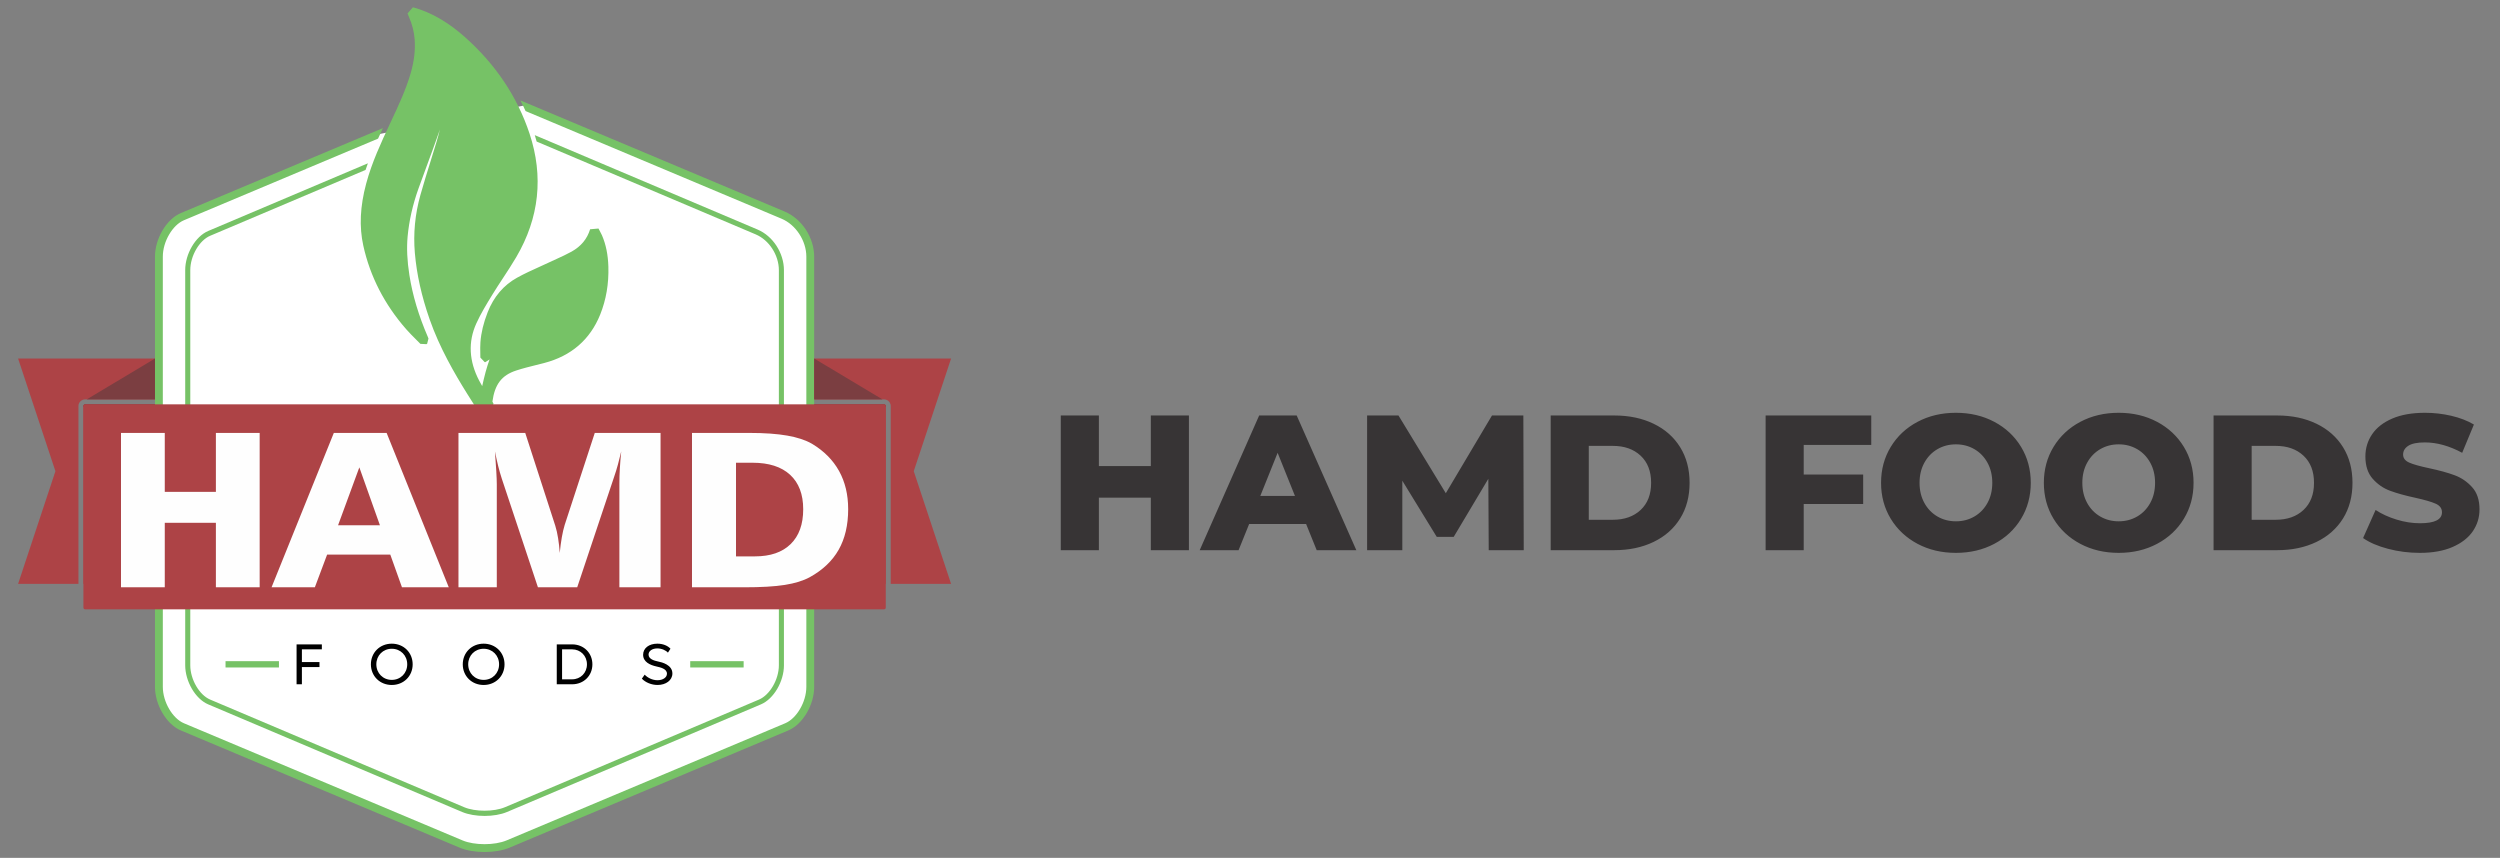 <?xml version="1.0" encoding="UTF-8"?>
<!DOCTYPE svg PUBLIC "-//W3C//DTD SVG 1.1//EN" "http://www.w3.org/Graphics/SVG/1.1/DTD/svg11.dtd">
<!-- Creator: CorelDRAW 2019 (64-Bit) -->
<svg xmlns="http://www.w3.org/2000/svg" xml:space="preserve" width="5.508in" height="1.89in" version="1.1" style="shape-rendering:geometricPrecision; text-rendering:geometricPrecision; image-rendering:optimizeQuality; fill-rule:evenodd; clip-rule:evenodd"
viewBox="0 0 5508 1890"
 xmlns:xlink="http://www.w3.org/1999/xlink"
 xmlns:xodm="http://www.corel.com/coreldraw/odm/2003">
 <rect x="0" y="0" width="5508" height="1890" fill="#808080" stroke="none"/>
 <defs>
  <style type="text/css">
   <![CDATA[
    .str0 {stroke:#76C266;stroke-width:13.89;stroke-miterlimit:2.613}
    .fil6 {fill:none;fill-rule:nonzero}
    .fil5 {fill:black;fill-rule:nonzero}
    .fil7 {fill:#373435;fill-rule:nonzero}
    .fil1 {fill:#76C266;fill-rule:nonzero}
    .fil3 {fill:#7B3E41;fill-rule:nonzero}
    .fil2 {fill:#AD4346;fill-rule:nonzero}
    .fil4 {fill:#FEFEFE;fill-rule:nonzero}
    .fil0 {fill:white;fill-rule:nonzero}
   ]]>
  </style>
 </defs>
 <g id="Layer_x0020_1">
  <path class="fil0" d="M830.53 296.28l-437.56 181.4 -34.78 44.05 -9.85 48.1 1.74 933.66 5.79 53.31c0,0 23.19,45.21 82.3,62.59 59.11,17.39 572.59,236.45 572.59,236.45 0,0 63.76,37.09 128.66,-3.48l583.03 -246.89c0,0 56.8,-5.22 62.01,-89.83 5.22,-84.62 1.17,-961.48 1.17,-961.48 0,0 -10.44,-77.67 -78.83,-85.78l-549.41 -236.45 -326.85 64.33 -0.02 0.01z"/>
  <path class="fil1" d="M988.34 221.39l24.12 -10.15c14.68,-6.17 33.59,-9.37 51.6,-10.03 19.76,-0.72 38.85,1.64 50.5,6.55l2.37 0.98c4.67,7.95 9.12,16.06 13.31,24.31l-22.35 -9.41c-9.5,-3.96 -25.85,-5.85 -43.23,-5.23 -16.17,0.58 -32.9,3.36 -45.54,8.69l-32.08 13.48c0.64,-6.37 1.07,-12.76 1.28,-19.2l0.01 0.02zm-117.26 49.31l102.42 -43.06c-1.18,6.84 -2.59,13.63 -4.19,20.43l-109.11 45.87c2.37,-5.14 4.78,-10.25 7.17,-15.37l3.68 -7.86 0.01 0 0.01 -0.01zm922.74 1242.62c0,19.75 -6.29,40.33 -16.43,57.56 -10.3,17.51 -24.69,31.71 -40.68,38.45l-613.92 258.15c-15.32,6.46 -35.32,9.69 -55.16,9.69 -19.81,0 -39.79,-3.23 -55.16,-9.69l-613.93 -258.15c-15.99,-6.73 -30.39,-20.95 -40.66,-38.45 -10.13,-17.23 -16.43,-37.81 -16.43,-57.56l0 -947.93c0,-19.75 6.3,-40.33 16.43,-57.55 10.29,-17.5 24.67,-31.71 40.66,-38.44l445.03 -187.13c-3.52,7.54 -7.07,15.25 -10.61,23.13l-427.74 179.85c-12.5,5.26 -24.02,16.83 -32.49,31.28 -8.65,14.69 -14,32.17 -14,48.85l0 947.93c0,16.7 5.37,34.19 14,48.87 8.48,14.44 20,26.02 32.49,31.28l613.92 258.15c13.11,5.51 30.71,8.27 48.47,8.27 17.72,0 35.3,-2.78 48.48,-8.31l613.92 -258.11c12.49,-5.26 24.02,-16.85 32.51,-31.28 8.65,-14.68 14.01,-32.16 14.01,-48.87l0 -947.93c0,-17.05 -5.63,-34.92 -15.68,-50.2 -9.5,-14.48 -22.88,-26.58 -39.08,-33.39l-563.8 -237.08c-3.57,-7.93 -7.37,-15.76 -11.35,-23.47l581.84 244.69c19.56,8.22 35.57,22.63 46.83,39.79 11.85,18.07 18.51,39.3 18.51,59.67l0 947.93 0.02 0z"/>
  <path class="fil1" d="M978.69 288.5l39.61 -16.79c13.07,-5.52 30,-8.41 46.17,-8.99 17.66,-0.66 34.7,1.44 45.02,5.82l44.13 18.7c1.2,3.39 2.41,6.81 3.54,10.25l1.38 4.24 -53.27 -22.59c-8.93,-3.76 -24.21,-5.56 -40.42,-4.95 -14.97,0.55 -30.54,3.14 -42.34,8.14l-47.44 20.11c1.28,-4.65 2.48,-9.3 3.6,-13.94l0 -0.02 0.03 0.02zm-142.55 60.41l117.66 -49.85c-1.72,4.88 -3.46,9.76 -5.22,14.61l-118.19 50.09c1.84,-4.97 3.77,-9.92 5.74,-14.86l0.01 0.01zm891.06 1116.76c0,17.79 -5.62,36.33 -14.68,51.86 -9.16,15.65 -21.91,28.37 -36.03,34.35l-559.52 237.1c-13.69,5.78 -31.59,8.68 -49.36,8.68 -17.76,0 -35.64,-2.9 -49.34,-8.68l-559.54 -237.1c-14.12,-5.99 -26.87,-18.71 -36.01,-34.37 -9.04,-15.53 -14.67,-34.06 -14.67,-51.83l0 -870.62c0,-17.79 5.62,-36.32 14.67,-51.82 9.15,-15.67 21.88,-28.39 36.01,-34.37l351.8 -149.07c-1.76,4.8 -3.48,9.68 -5.11,14.57l-342.44 145.12c-11.85,5.01 -22.72,16 -30.68,29.65 -8.06,13.8 -13.06,30.24 -13.06,45.93l0 870.62c0,15.69 4.99,32.11 13.06,45.93 7.96,13.65 18.85,24.65 30.68,29.65l559.53 237.1c12.26,5.19 28.64,7.79 45.09,7.79 16.48,0 32.86,-2.6 45.13,-7.79l559.53 -237.1c11.85,-5.01 22.72,-16 30.69,-29.67 8.06,-13.8 13.07,-30.24 13.07,-45.91l0 -870.62c0,-16.07 -5.26,-32.89 -14.6,-47.27 -8.88,-13.64 -21.43,-25.05 -36.65,-31.5l-482.42 -204.44c-1.29,-4.72 -2.67,-9.43 -4.13,-14.16l490.78 207.98c17.36,7.35 31.6,20.29 41.66,35.72 10.59,16.28 16.52,35.38 16.52,53.66l0 870.62 0.02 0.01z"/>
  <path class="fil1" d="M1049.83 900.09l-6.45 -10.21c-4.8,-7.56 -9.81,-15.5 -14.78,-23.43 -26.69,-42.82 -60.13,-100.08 -82.16,-163.29 -17.74,-50.95 -28.37,-98.68 -32.44,-145.85 -3.7,-42.69 0.44,-85.66 12.25,-127.71 7.02,-24.96 14.84,-50.06 22.38,-74.34 4.33,-13.97 8.67,-27.91 12.89,-41.9 2.96,-9.78 5.51,-19.17 7.67,-28.23 -0.72,2.15 -1.44,4.28 -2.19,6.44 -8.39,24.22 -17.42,48.64 -26.15,72.23 -6.39,17.3 -12.8,34.62 -19,51.98 -12.6,35.25 -20.59,70.65 -23.79,105.22 -2.35,25.63 -1.08,53.53 3.92,85.22 7.02,44.57 20.37,89.2 40.82,136.52 0.33,0.79 1.22,3.07 1.22,3.07l-2.89 11.31 -1.37 1.14 -13.58 -0.68c-3.24,-3.32 -6.52,-6.59 -9.78,-9.85 -7.24,-7.2 -14.71,-14.67 -21.64,-22.59 -47.66,-54.42 -79.39,-116.24 -94.31,-183.74 -9.24,-41.83 -7.18,-86.63 6.3,-136.92 12.54,-46.79 33.28,-91.09 51.56,-130.17l3.67 -7.78c15.71,-33.51 31.95,-68.14 42.5,-104.06 7.81,-26.61 10.78,-51.2 9.12,-75.19 -1.15,-16.66 -5.36,-33.41 -12.48,-49.79 -0.58,-1.33 -3.28,-7.83 -3.28,-7.83l11.83 -13.52 3.01 0.8c2.2,0.57 4.04,1.06 5.85,1.63 36.41,11.69 70.8,32.15 105.1,62.54 67.88,60.1 116,131.85 143.02,213.22 31.24,94.13 21.46,185.6 -29.11,271.9 -9.37,15.97 -19.63,31.62 -29.57,46.75 -7.87,11.96 -15.99,24.34 -23.54,36.69 -12.47,20.43 -25.28,41.37 -35.04,62.94 -18.41,40.62 -16.22,83.15 6.47,126.39 2.05,3.89 4.21,7.75 6.49,11.65 2.38,-10.63 4.72,-20.85 7.51,-31.07 2.62,-9.55 5.5,-18.77 8.69,-27.67l-9.22 5.94 -1.61 -0.09 -9.44 -9.99c0,-3.37 -0.07,-6.74 -0.14,-10.13 -0.15,-7.71 -0.3,-15.68 0.3,-23.7 1.56,-20.97 6.76,-42.56 15.93,-65.99 13.35,-34.09 35.13,-59.69 64.75,-76.09 16.24,-9.01 33.31,-16.74 49.81,-24.19 7.53,-3.41 15.07,-6.83 22.56,-10.37 4.85,-2.3 9.76,-4.54 14.66,-6.76 11.07,-5.04 22.54,-10.28 33.11,-16.17 20.82,-11.64 34.19,-27.75 40.83,-49.23l18.43 -1.66c0.93,1.79 1.83,3.46 2.69,5.03 1.83,3.35 3.54,6.51 5.02,9.91 8.69,20.15 13.3,42.7 14.1,68.93 1.14,37.56 -4.91,73.09 -17.98,105.61 -22.3,55.41 -63.91,91.38 -123.68,106.9 -5.69,1.48 -11.39,2.89 -17.11,4.31 -14.75,3.67 -30.02,7.45 -44.49,12.22 -31.82,10.45 -47.02,30.33 -52.22,68.44 0.2,0.42 0.45,0.83 0.69,1.28 0.72,1.29 1.4,2.6 1.93,3.86l-8.75 13.8 -19.95 0.98 -8.97 -4.65 0.02 0 0.01 -0.02z"/>
  <path class="fil2" d="M1962.43 1286.44l133.01 0 -82.26 -248.27 82.26 -248.26 -301.6 0 0 90.06 153.99 0c4,0 7.65,1.64 10.3,4.28l0.02 0.02c2.65,2.65 4.28,6.29 4.28,10.3l0 391.87 -0 0zm-168.59 0l157.68 0 0 -391.87c0,-1.02 -0.41,-1.97 -1.06,-2.61l-0.01 -0.01c-0.65,-0.66 -1.59,-1.06 -2.62,-1.06l-153.99 0 0 395.55 0 0z"/>
  <path class="fil2" d="M172.85 1286.44l-132.99 0 82.24 -248.27 -82.24 -248.26 301.6 0 0 90.06 -154 0c-4,0 -7.66,1.64 -10.3,4.28l-0.03 0.02c-2.65,2.65 -4.28,6.29 -4.28,10.3l0 391.87 0 0zm168.61 0l-157.69 0 0 -391.87c0,-1.02 0.41,-1.97 1.06,-2.61l0.02 -0.01c0.65,-0.66 1.59,-1.06 2.61,-1.06l154 0 0 395.55 0.01 0 -0.01 0z"/>
  <path class="fil3" d="M341.45 890.89l0 221.39 -157.7 -217.19 0 -0.51c0,-1.02 0.41,-1.96 1.06,-2.61l0.03 -0.01c0.65,-0.65 1.57,-1.05 2.6,-1.05l154.01 0 -0 -0.01zm-150.44 -10.92l150.44 -90.06 0 90.06 -150.44 0z"/>
  <path class="fil3" d="M1793.83 890.89l0 221.39 157.69 -217.17 0 -0.53c0,-1.02 -0.41,-1.95 -1.06,-2.6l-0.02 -0.03c-0.65,-0.65 -1.59,-1.04 -2.62,-1.04l-153.99 0 0 -0.01 0 0zm150.43 -10.92l-150.43 -90.05 0 90.05 150.43 0z"/>
  <path class="fil2" d="M184.85 1341.39c0.65,0.65 1.59,1.06 2.6,1.06l1760.37 0c1.04,0 1.97,-0.42 2.62,-1.06 0.66,-0.69 1.08,-1.62 1.08,-2.63l0 -444.19c0,-1.04 -0.41,-1.97 -1.05,-2.62l-0.03 -0.01c-0.65,-0.67 -1.57,-1.05 -2.6,-1.05l-1760.37 0c-1.04,0 -1.97,0.4 -2.61,1.05l-0.03 0.01c-0.65,0.65 -1.06,1.59 -1.06,2.62l0 444.19c0,1.04 0.41,1.97 1.06,2.62l0.03 0.02 -0.01 0 0 -0.01z"/>
  <path class="fil4" d="M1524.6 953.82l126.78 0c33.02,0 60.74,1.96 83.07,5.87 22.32,3.93 40.48,9.9 54.56,18.06 26.33,15.77 46.15,35.78 59.62,59.95 13.38,24.17 20.06,52.19 20.06,84.13 0,35.12 -7.03,64.93 -21.02,89.51 -13.98,24.58 -35.28,44.76 -63.96,60.53 -14.24,7.68 -32.48,13.32 -54.74,16.83 -22.23,3.52 -52.04,5.23 -89.59,5.23l-114.78 0 0 -340.11 0.01 0 -0 0zm96.97 65.67l0 206.31 41.72 0c33.96,0 60.12,-8.98 78.62,-27.03 18.51,-18.06 27.72,-43.61 27.72,-76.85 0,-32.84 -9.65,-58.16 -28.85,-75.87 -19.29,-17.72 -46.85,-26.55 -82.56,-26.55l-36.68 0 0.02 0 0.01 -0zm-611.44 -65.67l147.09 0 66.13 204.34c2.61,8.17 4.61,17.33 6.24,27.46 1.66,10.12 2.87,20.98 3.65,32.66 1.22,-12.59 2.78,-24.18 4.61,-34.81 1.91,-10.61 4,-19.67 6.34,-27.19l66.22 -202.46 144.93 0 0 340.09 -90.71 0 0 -228.37c0,-10.77 0.33,-22.06 1.02,-33.71 0.71,-11.61 1.65,-24.11 3.05,-37.34 -2.35,10.21 -4.87,20.02 -7.39,29.33 -2.52,9.31 -5.3,18.13 -8.17,26.46l-81.42 243.63 -86.55 0 -79.67 -239.54c-2.7,-8.33 -5.4,-17.57 -7.92,-27.7 -2.52,-10.13 -4.85,-20.82 -7.11,-32.19 1.2,16.09 2.17,30.63 2.95,43.46 0.77,12.82 1.13,22.54 1.13,29.08l0 226.89 -84.45 0 0 -340.09 0 -0.01 0.02 0.01zm-274.66 0l116.35 0 136.94 340.11 -103.14 0 -25.73 -72.04 -139.18 0 -27.02 72.04 -95.4 0 137.2 -340.11 -0.01 0 -0.01 0zm56.22 75.87l-46.84 127.5 92.19 0 -45.35 -127.5zm-525.09 -75.87l96.44 0 0 129.87 112.62 0 0 -129.87 96.44 0 0 340.11 -96.44 0 0 -142.13 -112.62 0 0 142.13 -96.44 0 0 -340.11z"/>
  <path class="fil5" d="M1448.64 1509.14c18.48,0 32.76,-10.32 32.76,-25.36 0,-18.98 -22.95,-24.72 -31.49,-26.38 -8.79,-1.78 -21.02,-5.48 -21.02,-15.17 0,-8.04 8.15,-13.63 19.24,-13.63 9.83,0 18.85,4.2 23.45,9.3l5.6 -8.67c-6.11,-6.63 -16.57,-11.1 -28.92,-11.1 -18.35,0 -31.35,9.83 -31.35,24.47 0,15.56 14.92,22.69 29.7,25.87 8.41,1.91 22.81,4.97 22.81,15.8 0,8.54 -9.19,14.39 -20.79,14.39 -11.09,0 -21.66,-5.23 -28.28,-12.23l-6.24 8.79c8.15,8.55 21.41,13.89 34.53,13.89l-0 0.02zm-188.22 -12.48l-22.06 0 0 -66.02 22.06 0c18.6,0 32.75,14.15 32.75,33.02 0,18.85 -14.14,33.02 -32.75,33.02l0 -0.01zm0.13 -76.98l-33.9 0 0 87.93 33.9 0c25.49,0 44.61,-18.85 44.61,-43.96 0,-25.11 -19.11,-43.96 -44.61,-43.96l0 -0.01zm-194.98 78.25c-19.38,0 -34.03,-14.78 -34.03,-34.28 0,-19.49 14.66,-34.3 34.03,-34.3 19.38,0 34.02,14.78 34.02,34.3 0,19.5 -14.64,34.28 -34.02,34.28zm0 11.21c26.24,0 46.01,-19.62 46.01,-45.49 0,-25.87 -19.75,-45.51 -46.01,-45.51 -26.26,0 -46,19.63 -46,45.51 0,25.87 19.75,45.49 46,45.49zm-202.39 -11.21c-19.37,0 -34.02,-14.78 -34.02,-34.28 0,-19.49 14.65,-34.3 34.02,-34.3 19.37,0 34.03,14.78 34.03,34.3 0,19.5 -14.66,34.28 -34.03,34.28zm0 11.21c26.25,0 46,-19.62 46,-45.49 0,-25.87 -19.73,-45.51 -46,-45.51 -26.24,0 -46.01,19.63 -46.01,45.51 0,25.87 19.75,45.49 46.01,45.49zm-154.08 -78.5l0 -10.96 -55.68 0 0 87.93 11.72 0 0 -37.98 38.74 0 0 -10.96 -38.74 0 0 -28.04 43.96 0z"/>
  <line class="fil6 str0" x1="496.9" y1="1463.63" x2="614.59" y2= "1463.63" />
  <line class="fil6 str0" x1="1520.7" y1="1463.63" x2="1638.38" y2= "1463.63" />
  <path class="fil7" d="M2619.44 915.39l0 296.76 -83.94 0 0 -115.74 -114.46 0 0 115.74 -83.94 0 0 -296.76 83.94 0 0 111.5 114.46 0 0 -111.5 83.94 0zm258.18 239.1l-125.49 0 -23.31 57.66 -85.64 0 131 -296.76 82.67 0 131.42 296.76 -87.33 0 -23.32 -57.66zm-24.59 -61.89l-38.16 -94.96 -38.15 94.96 76.31 0zm426.91 119.55l-0.85 -157.28 -76.31 128.03 -37.31 0 -75.89 -123.79 0 153.04 -77.58 0 0 -296.76 69.1 0 104.29 171.27 101.75 -171.27 69.1 0 0.85 296.76 -77.16 0zm136.51 -296.76l140.32 0c32.5,0 61.33,6.08 86.48,18.23 25.15,12.15 44.65,29.39 58.5,51.72 13.85,22.33 20.77,48.47 20.77,78.43 0,29.96 -6.92,56.1 -20.77,78.43 -13.85,22.33 -33.35,39.57 -58.5,51.72 -25.15,12.15 -53.98,18.23 -86.48,18.23l-140.32 0 0 -296.76zm136.93 229.78c25.43,0 45.85,-7.2 61.26,-21.62 15.4,-14.41 23.1,-34.34 23.1,-59.78 0,-25.44 -7.7,-45.36 -23.1,-59.78 -15.41,-14.42 -35.83,-21.62 -61.26,-21.62l-52.99 0 0 162.79 52.99 0zm420.55 -164.91l0 65.29 131 0 0 64.87 -131 0 0 101.74 -83.94 0 0 -296.76 232.74 0 0 64.86 -148.8 0zm335.33 237.83c-31.37,0 -59.56,-6.64 -84.57,-19.93 -25.01,-13.28 -44.66,-31.66 -58.93,-55.11 -14.27,-23.46 -21.41,-49.88 -21.41,-79.28 0,-29.39 7.14,-55.82 21.41,-79.28 14.27,-23.46 33.92,-41.83 58.93,-55.11 25.01,-13.28 53.2,-19.93 84.57,-19.93 31.37,0 59.56,6.64 84.57,19.93 25.02,13.28 44.66,31.65 58.93,55.11 14.27,23.46 21.41,49.89 21.41,79.28 0,29.39 -7.14,55.82 -21.41,79.28 -14.27,23.46 -33.91,41.83 -58.93,55.11 -25.01,13.28 -53.2,19.93 -84.57,19.93zm0 -69.53c14.98,0 28.55,-3.53 40.7,-10.6 12.15,-7.07 21.76,-17.03 28.83,-29.89 7.06,-12.86 10.6,-27.63 10.6,-44.3 0,-16.68 -3.54,-31.44 -10.6,-44.3 -7.07,-12.86 -16.68,-22.82 -28.83,-29.89 -12.15,-7.06 -25.72,-10.6 -40.7,-10.6 -14.98,0 -28.54,3.54 -40.7,10.6 -12.15,7.07 -21.76,17.03 -28.83,29.89 -7.06,12.86 -10.6,27.63 -10.6,44.3 0,16.67 3.54,31.44 10.6,44.3 7.07,12.86 16.68,22.82 28.83,29.89 12.15,7.07 25.72,10.6 40.7,10.6zm358.65 69.53c-31.37,0 -59.56,-6.64 -84.57,-19.93 -25.01,-13.28 -44.66,-31.66 -58.93,-55.11 -14.27,-23.46 -21.41,-49.88 -21.41,-79.28 0,-29.39 7.14,-55.82 21.41,-79.28 14.27,-23.46 33.92,-41.83 58.93,-55.11 25.01,-13.28 53.2,-19.93 84.57,-19.93 31.37,0 59.56,6.64 84.57,19.93 25.02,13.28 44.66,31.65 58.93,55.11 14.27,23.46 21.41,49.89 21.41,79.28 0,29.39 -7.14,55.82 -21.41,79.28 -14.27,23.46 -33.91,41.83 -58.93,55.11 -25.01,13.28 -53.2,19.93 -84.57,19.93zm0 -69.53c14.98,0 28.55,-3.53 40.7,-10.6 12.15,-7.07 21.76,-17.03 28.83,-29.89 7.06,-12.86 10.6,-27.63 10.6,-44.3 0,-16.68 -3.54,-31.44 -10.6,-44.3 -7.07,-12.86 -16.68,-22.82 -28.83,-29.89 -12.15,-7.06 -25.72,-10.6 -40.7,-10.6 -14.98,0 -28.54,3.54 -40.7,10.6 -12.15,7.07 -21.76,17.03 -28.83,29.89 -7.06,12.86 -10.6,27.63 -10.6,44.3 0,16.67 3.54,31.44 10.6,44.3 7.07,12.86 16.68,22.82 28.83,29.89 12.15,7.07 25.72,10.6 40.7,10.6zm209 -233.17l140.32 0c32.5,0 61.33,6.08 86.48,18.23 25.15,12.15 44.65,29.39 58.5,51.72 13.85,22.33 20.77,48.47 20.77,78.43 0,29.96 -6.92,56.1 -20.77,78.43 -13.85,22.33 -33.35,39.57 -58.5,51.72 -25.15,12.15 -53.98,18.23 -86.48,18.23l-140.32 0 0 -296.76zm136.93 229.78c25.43,0 45.85,-7.2 61.26,-21.62 15.4,-14.41 23.1,-34.34 23.1,-59.78 0,-25.44 -7.7,-45.36 -23.1,-59.78 -15.41,-14.42 -35.83,-21.62 -61.26,-21.62l-52.99 0 0 162.79 52.99 0zm317.53 72.92c-24.02,0 -47.34,-2.97 -69.95,-8.91 -22.61,-5.93 -40.98,-13.85 -55.11,-23.74l27.56 -61.89c13.28,8.76 28.69,15.83 46.21,21.2 17.52,5.37 34.76,8.06 51.72,8.06 32.22,0 48.33,-8.06 48.33,-24.17 0,-8.48 -4.59,-14.77 -13.78,-18.87 -9.19,-4.1 -23.95,-8.41 -44.3,-12.93 -22.33,-4.81 -40.98,-9.96 -55.96,-15.48 -14.98,-5.51 -27.84,-14.34 -38.58,-26.5 -10.74,-12.15 -16.11,-28.54 -16.11,-49.18 0,-18.09 4.95,-34.41 14.84,-48.96 9.89,-14.56 24.66,-26.07 44.3,-34.55 19.64,-8.48 43.74,-12.72 72.28,-12.72 19.5,0 38.72,2.19 57.65,6.57 18.94,4.38 35.61,10.81 50.03,19.29l-25.86 62.32c-28.26,-15.26 -55.68,-22.89 -82.24,-22.89 -16.68,0 -28.83,2.47 -36.46,7.42 -7.63,4.94 -11.44,11.37 -11.44,19.29 0,7.91 4.52,13.85 13.57,17.8 9.04,3.96 23.6,8.06 43.67,12.3 22.61,4.8 41.33,9.96 56.17,15.47 14.83,5.51 27.7,14.28 38.58,26.28 10.88,12.01 16.32,28.33 16.32,48.97 0,17.8 -4.94,33.91 -14.84,48.33 -9.89,14.41 -24.73,25.93 -44.51,34.55 -19.78,8.62 -43.81,12.93 -72.07,12.93z"/>
 </g>
</svg>
